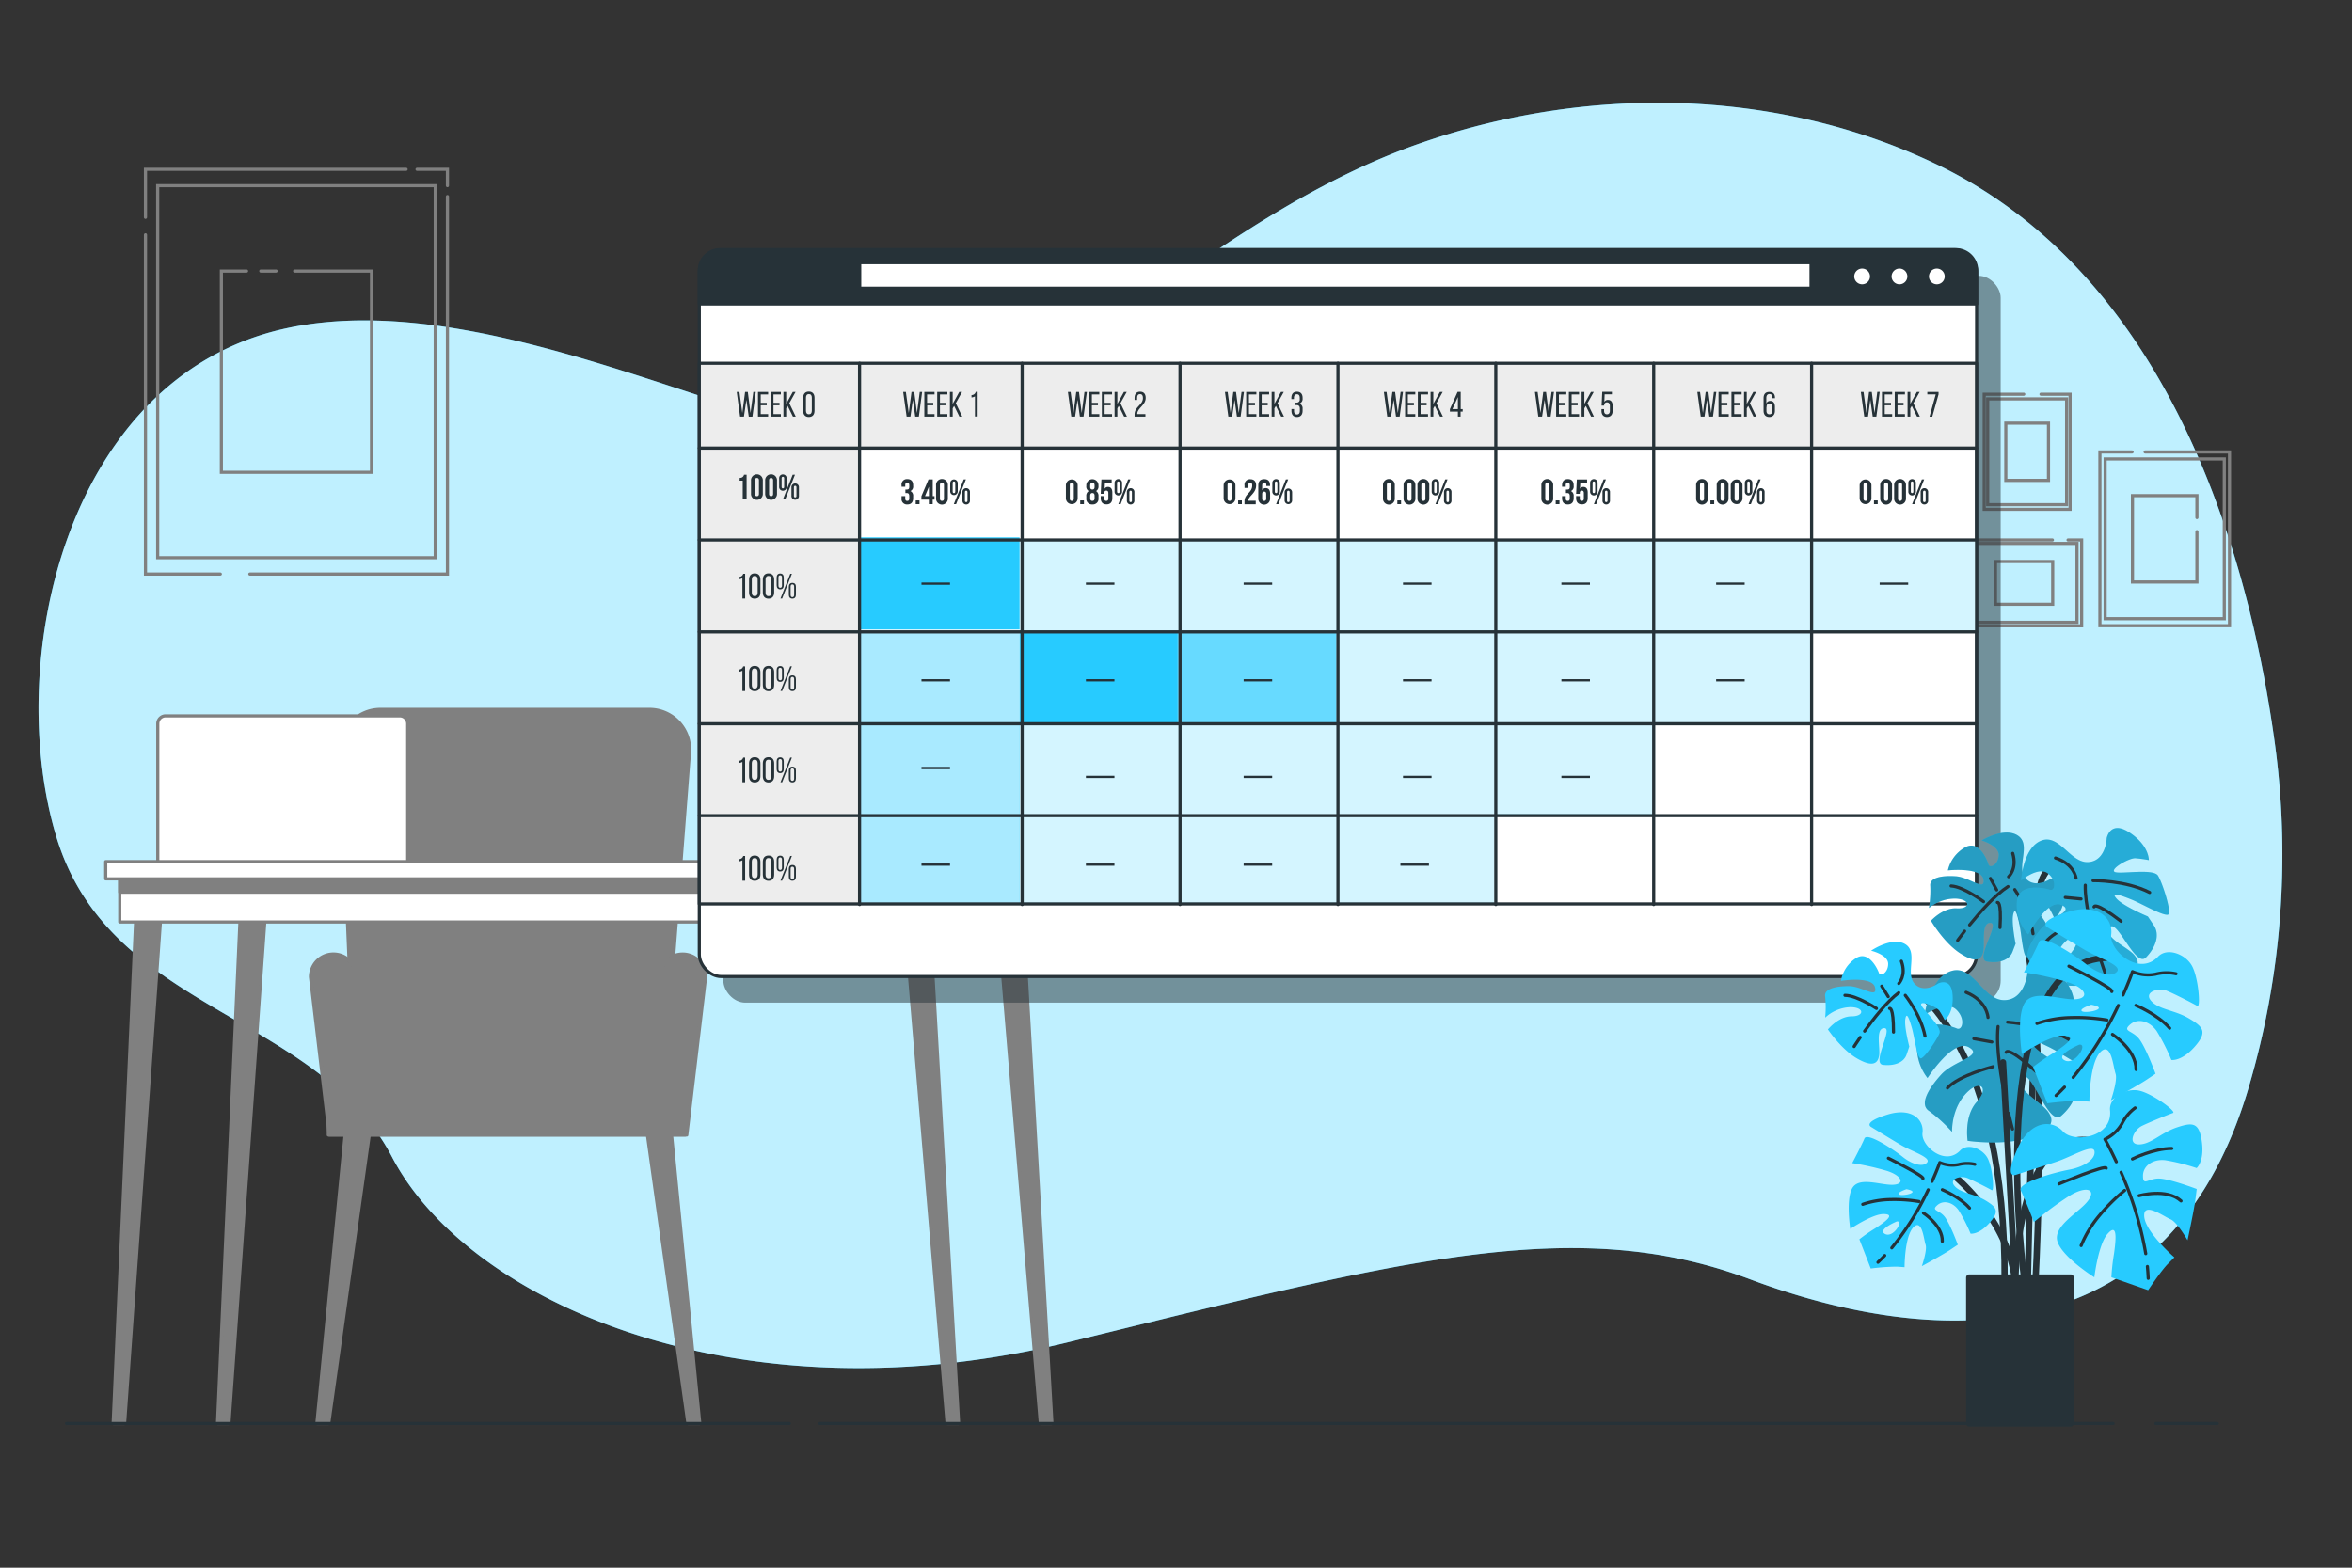 <svg xmlns="http://www.w3.org/2000/svg" viewBox="0 0 750 500"><rect x="0" y="0" width="750" height="500" fill="#333333" stroke="none"/><g id="freepik--background-simple--inject-100"><path d="M699,141.4c-17.2-37.75-43.2-70.66-81.61-89.05C566.08,27.77,505.25,27.16,452,46c-30.37,10.75-57.31,28.81-83.48,47.22-23.27,16.36-49.81,41.34-78.58,46.63C251,147,159,89,90,105S1,211,18,267s83,56,107,102,110,85,216,59,161-41,217-20,133,27,159-61a262.12,262.12,0,0,0,8.52-109C721.22,206.06,713,172.13,699,141.4Z" style="fill:#27CBFF"></path><path d="M699,141.4c-17.2-37.75-43.2-70.66-81.61-89.05C566.08,27.77,505.25,27.16,452,46c-30.37,10.75-57.31,28.81-83.48,47.22-23.27,16.36-49.81,41.34-78.58,46.63C251,147,159,89,90,105S1,211,18,267s83,56,107,102,110,85,216,59,161-41,217-20,133,27,159-61a262.12,262.12,0,0,0,8.52-109C721.22,206.06,713,172.13,699,141.4Z" style="fill:#fff;opacity:0.7"></path></g><g id="freepik--Pictures--inject-100"><polyline points="70.26 183.09 46.39 183.09 46.39 74.89" style="fill:none;stroke:gray;stroke-linecap:round;stroke-miterlimit:10"></polyline><polyline points="142.68 62.69 142.68 183.09 79.67 183.09" style="fill:none;stroke:gray;stroke-linecap:round;stroke-miterlimit:10"></polyline><polyline points="132.99 54 142.68 54 142.68 59.21" style="fill:none;stroke:gray;stroke-linecap:round;stroke-miterlimit:10"></polyline><polyline points="46.39 69.31 46.39 54 129.5 54" style="fill:none;stroke:gray;stroke-linecap:round;stroke-miterlimit:10"></polyline><rect x="50.28" y="59.22" width="88.51" height="118.66" style="fill:none;stroke:gray;stroke-linecap:round;stroke-miterlimit:10"></rect><polyline points="93.96 86.45 118.47 86.45 118.47 150.64 70.59 150.64 70.59 86.45 78.63 86.45" style="fill:none;stroke:gray;stroke-linecap:round;stroke-miterlimit:10"></polyline><line x1="83.16" y1="86.45" x2="88.04" y2="86.45" style="fill:none;stroke:gray;stroke-linecap:round;stroke-miterlimit:10"></line><polyline points="684.03 144.15 710.94 144.15 710.94 199.56 669.61 199.56 669.61 144.15 679.88 144.15" style="fill:none;stroke:gray;stroke-linecap:round;stroke-miterlimit:10"></polyline><rect x="671.28" y="146.39" width="38" height="50.94" style="fill:none;stroke:gray;stroke-linecap:round;stroke-miterlimit:10"></rect><polyline points="700.55 169.55 700.55 185.63 680 185.63 680 158.08 700.55 158.08 700.55 165.07" style="fill:none;stroke:gray;stroke-linecap:round;stroke-miterlimit:10"></polyline><polyline points="659.45 172.22 663.79 172.22 663.79 199.6 627.09 199.6 627.09 172.22 654.47 172.22" style="fill:none;stroke:gray;stroke-linecap:round;stroke-miterlimit:10"></polyline><rect x="632.86" y="169.04" width="25.17" height="33.74" transform="translate(459.53 831.35) rotate(-90)" style="fill:none;stroke:gray;stroke-linecap:round;stroke-miterlimit:10"></rect><rect x="638.63" y="176.78" width="13.61" height="18.25" transform="translate(459.53 831.35) rotate(-90)" style="fill:none;stroke:gray;stroke-linecap:round;stroke-miterlimit:10"></rect><polyline points="650.82 125.73 660.1 125.73 660.1 162.44 632.72 162.44 632.72 125.73 645.33 125.73" style="fill:none;stroke:gray;stroke-linecap:round;stroke-miterlimit:10"></polyline><rect x="633.83" y="127.22" width="25.17" height="33.74" style="fill:none;stroke:gray;stroke-linecap:round;stroke-miterlimit:10"></rect><rect x="639.61" y="134.96" width="13.61" height="18.25" style="fill:none;stroke:gray;stroke-linecap:round;stroke-miterlimit:10"></rect></g><g id="freepik--Desk--inject-100"><polygon points="223.15 454.02 212.9 349.36 204.91 351.11 219.38 454.02 223.15 454.02" style="fill:gray;stroke:gray;stroke-linecap:round;stroke-linejoin:round"></polygon><polygon points="104.81 454.02 119.28 351.11 111.29 349.36 101.04 454.02 104.81 454.02" style="fill:gray;stroke:gray;stroke-linecap:round;stroke-linejoin:round"></polygon><path d="M113.65,362,108.51,239.6a12.82,12.82,0,0,1,12.81-13.36h85.76a12.82,12.82,0,0,1,12.78,13.82L210.37,362Z" style="fill:gray;stroke:gray;stroke-linecap:round;stroke-linejoin:round"></path><rect x="104.69" y="335.17" width="113.81" height="26.83" style="fill:gray;stroke:gray;stroke-linecap:round;stroke-linejoin:round"></rect><path d="M113.65,362H105L99,311.6a7.32,7.32,0,0,1,7.33-7.32h0a7.32,7.32,0,0,1,7.32,7.32Z" style="fill:gray;stroke:gray;stroke-linecap:round;stroke-linejoin:round"></path><path d="M210.37,362H219l6-50.39a7.32,7.32,0,0,0-7.33-7.32h0a7.32,7.32,0,0,0-7.32,7.32Z" style="fill:gray;stroke:gray;stroke-linecap:round;stroke-linejoin:round"></path><path d="M52.81,228.31h74.7a2.5,2.5,0,0,1,2.5,2.5v44.83a0,0,0,0,1,0,0H50.31a0,0,0,0,1,0,0V230.81A2.5,2.5,0,0,1,52.81,228.31Z" style="fill:#fff;stroke:gray;stroke-linecap:round;stroke-linejoin:round"></path><polygon points="305.69 454.02 296.22 288.92 288.13 288.92 302.01 454.02 305.69 454.02" style="fill:gray;stroke:gray;stroke-linecap:round;stroke-linejoin:round"></polygon><polygon points="335.44 454.02 325.97 288.92 317.87 288.92 331.75 454.02 335.44 454.02" style="fill:gray;stroke:gray;stroke-linecap:round;stroke-linejoin:round"></polygon><polygon points="73 454.02 84.81 288.92 76.74 288.92 69.35 454.02 73 454.02" style="fill:gray;stroke:gray;stroke-linecap:round;stroke-linejoin:round"></polygon><polygon points="39.72 454.02 51.52 288.92 43.47 288.92 36.08 454.02 39.72 454.02" style="fill:gray;stroke:gray;stroke-linecap:round;stroke-linejoin:round"></polygon><rect x="38.19" y="279.61" width="298.15" height="14.44" style="fill:#fff;stroke:gray;stroke-linecap:round;stroke-linejoin:round"></rect><rect x="38.19" y="279.61" width="298.15" height="4.95" style="fill:gray;stroke:gray;stroke-linecap:round;stroke-linejoin:round"></rect><rect x="33.71" y="274.8" width="307.11" height="5.51" style="fill:#fff;stroke:gray;stroke-linecap:round;stroke-linejoin:round"></rect></g><g id="freepik--Window--inject-100"><rect x="230.66" y="87.97" width="407.31" height="231.82" rx="7" style="fill:#263238;opacity:0.5"></rect><rect x="222.99" y="79.64" width="407.31" height="231.82" rx="7" style="fill:#fff;stroke:#263238;stroke-linecap:round;stroke-linejoin:round"></rect><path d="M623.72,79.64H229.57A6.59,6.59,0,0,0,223,86.22V96.94H630.3V86.22A6.58,6.58,0,0,0,623.72,79.64Z" style="fill:#263238;stroke:#263238;stroke-linecap:round;stroke-linejoin:round"></path><path d="M596.3,88.17a2.51,2.51,0,1,0-2.51,2.51A2.51,2.51,0,0,0,596.3,88.17Z" style="fill:#fff"></path><path d="M608.21,88.17a2.51,2.51,0,1,0-2.51,2.51A2.51,2.51,0,0,0,608.21,88.17Z" style="fill:#fff"></path><path d="M620.12,88.17a2.51,2.51,0,1,0-2.51,2.51A2.51,2.51,0,0,0,620.12,88.17Z" style="fill:#fff"></path><rect x="222.99" y="115.86" width="406.9" height="27.05" style="fill:#ededed"></rect><polygon points="630 171.9 222.99 171.9 222.99 184.59 222.99 195.09 222.99 201.19 222.99 230.43 222.99 230.67 222.99 259.73 222.99 287.93 476.44 287.93 476.44 259.73 527.71 259.73 527.71 230.67 577.27 230.67 577.27 201.19 630 201.19 630 171.9" style="fill:#27CBFF"></polygon><polygon points="630 171.9 222.99 171.9 222.99 184.59 222.99 195.09 222.99 201.19 222.99 230.43 222.99 230.67 222.99 259.73 222.99 287.93 476.44 287.93 476.44 259.73 527.71 259.73 527.71 230.67 577.27 230.67 577.27 201.19 630 201.19 630 171.9" style="fill:#fff;opacity:0.8"></polygon><rect x="222.99" y="115.86" width="51.1" height="172.64" style="fill:#ededed"></rect><rect x="325.24" y="201.24" width="50.66" height="29.31" style="fill:#27CBFF"></rect><rect x="274.45" y="171.39" width="50.66" height="29.31" style="fill:#27CBFF"></rect><rect x="274.45" y="201.76" width="50.66" height="86.25" style="fill:#27CBFF"></rect><rect x="274.45" y="201.76" width="50.66" height="86.25" style="fill:#fff;opacity:0.6"></rect><rect x="375.5" y="201.76" width="50.66" height="29.18" style="fill:#27CBFF"></rect><rect x="375.5" y="201.76" width="50.66" height="29.18" style="fill:#fff;opacity:0.3"></rect><path d="M235.89,152.4a1.23,1.23,0,0,0,1.36-1h.83v7.89h-1.24v-6h-1Z" style="fill:#263238"></path><path d="M239.48,153.3a1.89,1.89,0,1,1,3.77,0v4.1a1.89,1.89,0,1,1-3.77,0Zm1.24,4.18c0,.57.25.78.65.78s.64-.21.64-.78v-4.26c0-.56-.25-.78-.64-.78s-.65.22-.65.78Z" style="fill:#263238"></path><path d="M244,153.3a1.89,1.89,0,1,1,3.77,0v4.1a1.89,1.89,0,1,1-3.77,0Zm1.24,4.18c0,.57.25.78.65.78s.64-.21.64-.78v-4.26c0-.56-.25-.78-.64-.78s-.65.22-.65.78Z" style="fill:#263238"></path><path d="M248.45,152.61a1.2,1.2,0,1,1,2.39,0v2.6a1.2,1.2,0,1,1-2.39,0Zm.79,2.65c0,.35.15.5.41.5s.4-.15.4-.5v-2.7c0-.35-.15-.5-.4-.5s-.41.15-.41.5Zm3.52-3.85h.73l-3.11,7.89h-.73Zm-.39,4.09a1.2,1.2,0,1,1,2.39,0v2.59a1.2,1.2,0,1,1-2.39,0Zm.79,2.65c0,.35.14.49.4.49s.41-.14.41-.49v-2.71c0-.35-.16-.49-.41-.49s-.4.14-.4.49Z" style="fill:#263238"></path><path d="M237.22,132.88H236L234.93,125h.85l.93,6.72.88-6.71h.87l.86,6.72.9-6.73H241l-1.07,7.89h-1.16l-.76-5.36Z" style="fill:#263238"></path><path d="M244.5,128.48v.79h-1.92v2.81h2.36v.8H241.7V125h3.24v.8h-2.36v2.69Z" style="fill:#263238"></path><path d="M248.57,128.48v.79h-1.93v2.81H249v.8h-3.24V125H249v.8h-2.36v2.69Z" style="fill:#263238"></path><path d="M251.16,129.45l-.46.78v2.65h-.88V125h.88v3.81l2.1-3.81h.89l-2,3.59,2.06,4.3h-.9Z" style="fill:#263238"></path><path d="M256.11,126.89c0-1.2.6-2,1.81-2s1.81.78,1.81,2V131c0,1.21-.59,2-1.81,2s-1.81-.79-1.81-2ZM257,131c0,.71.31,1.14.94,1.14s.93-.43.93-1.14v-4.17c0-.72-.29-1.15-.93-1.15s-.94.43-.94,1.15Z" style="fill:#263238"></path><path d="M290.31,132.88H289.1L288,125h.86l.92,6.72.88-6.71h.87l.87,6.72.89-6.73h.76L293,132.88h-1.16l-.75-5.36Z" style="fill:#263238"></path><path d="M297.6,128.48v.79h-1.93v2.81H298v.8h-3.25V125H298v.8h-2.37v2.69Z" style="fill:#263238"></path><path d="M301.66,128.48v.79h-1.93v2.81h2.37v.8h-3.25V125h3.25v.8h-2.37v2.69Z" style="fill:#263238"></path><path d="M304.25,129.45l-.46.78v2.65h-.88V125h.88v3.81l2.1-3.81h.89l-2,3.59,2.07,4.3h-.91Z" style="fill:#263238"></path><path d="M310.89,126.42a2.5,2.5,0,0,1-1.1.34V126a1.37,1.37,0,0,0,1.36-1.05h.6v7.89h-.86Z" style="fill:#263238"></path><path d="M342.82,132.88h-1.21L340.53,125h.86l.92,6.72.88-6.71h.87l.87,6.72.89-6.73h.77l-1.08,7.89h-1.16l-.75-5.36Z" style="fill:#263238"></path><path d="M350.11,128.48v.79h-1.93v2.81h2.37v.8H347.3V125h3.25v.8h-2.37v2.69Z" style="fill:#263238"></path><path d="M354.17,128.48v.79h-1.93v2.81h2.37v.8h-3.25V125h3.25v.8h-2.37v2.69Z" style="fill:#263238"></path><path d="M356.76,129.45l-.46.78v2.65h-.88V125h.88v3.81l2.1-3.81h.89l-2,3.59,2.07,4.3h-.9Z" style="fill:#263238"></path><path d="M365.34,126.9c0,2.38-2.68,3.24-2.69,5.06v.12h2.6v.8h-3.46v-.68c0-2.54,2.67-3,2.67-5.26,0-.81-.27-1.24-.93-1.24s-.92.46-.92,1.16v.7h-.82v-.64c0-1.21.55-2,1.77-2S365.34,125.7,365.34,126.9Z" style="fill:#263238"></path><path d="M392.9,132.88h-1.21L390.61,125h.86l.92,6.72.88-6.71h.87l.87,6.72.89-6.73h.77l-1.07,7.89h-1.17l-.75-5.36Z" style="fill:#263238"></path><path d="M400.19,128.48v.79h-1.93v2.81h2.37v.8h-3.25V125h3.25v.8h-2.37v2.69Z" style="fill:#263238"></path><path d="M404.25,128.48v.79h-1.93v2.81h2.37v.8h-3.25V125h3.25v.8h-2.37v2.69Z" style="fill:#263238"></path><path d="M406.85,129.45l-.47.78v2.65h-.88V125h.88v3.81l2.1-3.81h.89l-2,3.59,2.07,4.3h-.9Z" style="fill:#263238"></path><path d="M415.37,126.89v.21a1.56,1.56,0,0,1-1,1.62,1.57,1.57,0,0,1,1,1.63V131c0,1.21-.56,2-1.78,2s-1.77-.79-1.77-2v-.54h.82v.6c0,.71.3,1.14.93,1.14s.92-.42.92-1.22v-.61c0-.78-.32-1.15-1-1.17H413v-.79h.52a.94.94,0,0,0,.94-1.08v-.36c0-.82-.28-1.23-.92-1.23s-.93.44-.93,1.15v.4h-.82v-.36c0-1.2.56-2,1.77-2S415.37,125.69,415.37,126.89Z" style="fill:#263238"></path><path d="M443.58,132.88h-1.21L441.29,125h.86l.92,6.72L444,125h.87l.87,6.72.89-6.73h.76l-1.07,7.89h-1.16l-.75-5.36Z" style="fill:#263238"></path><path d="M450.87,128.48v.79h-1.93v2.81h2.37v.8h-3.25V125h3.25v.8h-2.37v2.69Z" style="fill:#263238"></path><path d="M454.93,128.48v.79H453v2.81h2.37v.8h-3.25V125h3.25v.8H453v2.69Z" style="fill:#263238"></path><path d="M457.52,129.45l-.46.78v2.65h-.88V125h.88v3.81l2.1-3.81h.89l-2,3.59,2.07,4.3h-.91Z" style="fill:#263238"></path><path d="M465.75,131.29v1.59h-.86v-1.59h-2.55v-.8l2.45-5.5h1v5.5h.63v.8Zm-2.6-.8h1.74v-3.86Z" style="fill:#263238"></path><path d="M491.74,132.88h-1.21L489.45,125h.86l.92,6.72.88-6.71H493l.87,6.72.89-6.73h.77l-1.07,7.89h-1.16l-.76-5.36Z" style="fill:#263238"></path><path d="M499,128.48v.79H497.1v2.81h2.37v.8h-3.25V125h3.25v.8H497.1v2.69Z" style="fill:#263238"></path><path d="M503.09,128.48v.79h-1.93v2.81h2.37v.8h-3.25V125h3.25v.8h-2.37v2.69Z" style="fill:#263238"></path><path d="M505.69,129.45l-.47.78v2.65h-.88V125h.88v3.81l2.1-3.81h.89l-2,3.59,2.06,4.3h-.9Z" style="fill:#263238"></path><path d="M511.59,128.2a1.25,1.25,0,0,1,1.17-.65c1,0,1.47.74,1.47,1.87V131c0,1.21-.58,2-1.79,2s-1.77-.79-1.77-2v-.53h.83V131c0,.71.29,1.14.92,1.14s.93-.43.93-1.14v-1.53c0-.71-.3-1.14-.93-1.14a.85.85,0,0,0-.89.84v.18h-.82l.21-4.38H514v.79h-2.32Z" style="fill:#263238"></path><path d="M543.53,132.88h-1.2L541.24,125h.86l.92,6.72.88-6.71h.87l.87,6.72.89-6.73h.77l-1.07,7.89h-1.16l-.76-5.36Z" style="fill:#263238"></path><path d="M550.82,128.48v.79h-1.93v2.81h2.37v.8H548V125h3.25v.8h-2.37v2.69Z" style="fill:#263238"></path><path d="M554.88,128.48v.79H553v2.81h2.37v.8h-3.25V125h3.25v.8H553v2.69Z" style="fill:#263238"></path><path d="M557.48,129.45l-.47.78v2.65h-.87V125H557v3.81l2.1-3.81H560l-2,3.59,2.06,4.3h-.9Z" style="fill:#263238"></path><path d="M566,126.88V127h-.83v-.2c0-.72-.29-1.13-.93-1.13s-1,.43-1,1.27v1.77a1.26,1.26,0,0,1,1.27-.84c1,0,1.47.73,1.47,1.87V131c0,1.21-.6,2-1.8,2s-1.82-.79-1.82-2v-4c0-1.25.56-2,1.82-2S566,125.68,566,126.88Zm-2.72,3V131c0,.71.29,1.14.94,1.14s.93-.43.93-1.14v-1.18c0-.71-.3-1.14-.93-1.14S563.32,129.13,563.32,129.84Z" style="fill:#263238"></path><path d="M595.67,132.88h-1.2L593.38,125h.86l.92,6.72L596,125h.87l.87,6.72.89-6.73h.77l-1.07,7.89h-1.16l-.76-5.36Z" style="fill:#263238"></path><path d="M603,128.48v.79H601v2.81h2.37v.8h-3.25V125h3.25v.8H601v2.69Z" style="fill:#263238"></path><path d="M607,128.48v.79h-1.93v2.81h2.37v.8h-3.25V125h3.25v.8h-2.37v2.69Z" style="fill:#263238"></path><path d="M609.62,129.45l-.47.78v2.65h-.87V125h.87v3.81l2.1-3.81h.89l-2,3.59,2.06,4.3h-.9Z" style="fill:#263238"></path><path d="M617.26,125.78h-2.68V125h3.58v.76l-2,7.13h-.88Z" style="fill:#263238"></path><path d="M293.84,185.8h9.1v.72h-9.1Z" style="fill:#263238"></path><path d="M346.27,185.8h9.1v.72h-9.1Z" style="fill:#263238"></path><path d="M396.57,185.8h9.1v.72h-9.1Z" style="fill:#263238"></path><path d="M447.39,185.8h9.1v.72h-9.1Z" style="fill:#263238"></path><path d="M497.9,185.8H507v.72h-9.1Z" style="fill:#263238"></path><path d="M547.24,185.8h9.1v.72h-9.1Z" style="fill:#263238"></path><path d="M599.38,185.8h9.1v.72h-9.1Z" style="fill:#263238"></path><path d="M289.94,154.85c0-.71-.25-.9-.64-.9s-.64.21-.64.77v.51h-1.18v-.43a1.73,1.73,0,0,1,1.85-2c1.22,0,1.85.72,1.85,2V155a1.54,1.54,0,0,1-.87,1.62,1.62,1.62,0,0,1,.87,1.66v.62c0,1.26-.63,2-1.85,2a1.73,1.73,0,0,1-1.85-2v-.66h1.18V159c0,.56.24.77.64.77s.64-.19.64-.89v-.62c0-.73-.25-1-.81-1h-.42v-1.13h.49c.46,0,.74-.2.74-.83Z" style="fill:#263238"></path><path d="M293.21,159.61v1.19H292v-1.19Z" style="fill:#263238"></path><path d="M293.82,158.24l2.26-5.33h1.35v5.33H298v1.13h-.59v1.43h-1.22v-1.43h-2.39Zm2.39,0v-3l-1.25,3Z" style="fill:#263238"></path><path d="M298.48,154.8a1.89,1.89,0,1,1,3.77,0v4.11a1.89,1.89,0,1,1-3.77,0Zm1.24,4.19c0,.56.25.77.65.77s.64-.21.64-.77v-4.27c0-.56-.25-.77-.64-.77s-.65.21-.65.77Z" style="fill:#263238"></path><path d="M303,154.11a1.2,1.2,0,1,1,2.4,0v2.6a1.2,1.2,0,1,1-2.4,0Zm.79,2.65c0,.35.15.5.41.5s.41-.15.41-.5v-2.7c0-.35-.16-.5-.41-.5s-.41.15-.41.5Zm3.52-3.85H308l-3.12,7.89h-.73ZM306.9,157a1.2,1.2,0,1,1,2.39,0v2.6a1.2,1.2,0,1,1-2.39,0Zm.79,2.65c0,.35.14.5.4.5s.41-.15.41-.5V157c0-.35-.16-.5-.41-.5s-.4.15-.4.5Z" style="fill:#263238"></path><path d="M339.89,154.8a1.88,1.88,0,1,1,3.76,0v4.11a1.88,1.88,0,1,1-3.76,0Zm1.24,4.19c0,.56.25.77.64.77s.64-.21.64-.77v-4.27c0-.56-.24-.77-.64-.77s-.64.21-.64.77Z" style="fill:#263238"></path><path d="M345.65,159.61v1.19h-1.19v-1.19Z" style="fill:#263238"></path><path d="M348.34,160.89a1.78,1.78,0,0,1-1.94-2v-.62a1.73,1.73,0,0,1,.77-1.65,1.63,1.63,0,0,1-.77-1.59v-.25a1.94,1.94,0,1,1,3.88,0v.25a1.65,1.65,0,0,1-.77,1.59,1.75,1.75,0,0,1,.77,1.65v.62A1.78,1.78,0,0,1,348.34,160.89Zm-.7-5.6c0,.63.29.83.7.83s.7-.2.7-.83v-.44c0-.71-.31-.9-.7-.9s-.7.19-.7.9Zm.7,4.47c.39,0,.69-.19.7-.89v-.73c0-.62-.26-.89-.7-.89s-.7.27-.7.89v.73C347.64,159.57,347.94,159.76,348.34,159.76Z" style="fill:#263238"></path><path d="M352.14,158.25V159c0,.56.25.76.64.76s.65-.2.65-.76v-1.74c0-.56-.25-.78-.65-.78s-.64.22-.64.78v.24H351l.22-4.58h3.27V154h-2.15l-.1,1.88a1.18,1.18,0,0,1,1.08-.58c.91,0,1.38.65,1.38,1.81v1.76c0,1.26-.63,2-1.85,2s-1.85-.72-1.85-2v-.66Z" style="fill:#263238"></path><path d="M355.42,154.11a1.2,1.2,0,1,1,2.39,0v2.6a1.2,1.2,0,1,1-2.39,0Zm.79,2.65c0,.35.15.5.41.5s.41-.15.41-.5v-2.7c0-.35-.16-.5-.41-.5s-.41.15-.41.5Zm3.52-3.85h.73l-3.11,7.89h-.73Zm-.39,4.09a1.2,1.2,0,1,1,2.39,0v2.6a1.2,1.2,0,1,1-2.39,0Zm.79,2.65c0,.35.14.5.4.5s.41-.15.41-.5V157c0-.35-.16-.5-.41-.5s-.4.15-.4.5Z" style="fill:#263238"></path><path d="M390.19,154.8a1.88,1.88,0,1,1,3.76,0v4.11a1.88,1.88,0,1,1-3.76,0Zm1.24,4.19c0,.56.25.77.64.77s.64-.21.64-.77v-4.27c0-.56-.25-.77-.64-.77s-.64.21-.64.77Z" style="fill:#263238"></path><path d="M396,159.61v1.19h-1.19v-1.19Z" style="fill:#263238"></path><path d="M398.67,154c-.39,0-.64.21-.64.77v.85h-1.18v-.77a1.73,1.73,0,0,1,1.85-2c1.22,0,1.85.72,1.85,2,0,2.48-2.47,3.41-2.47,4.7a.91.91,0,0,0,0,.17h2.35v1.13h-3.59v-1c0-2.32,2.46-2.7,2.46-5C399.31,154.14,399.07,154,398.67,154Z" style="fill:#263238"></path><path d="M401.24,154.87c0-1.33.61-2.05,1.9-2.05s1.85.72,1.85,2V155h-1.18v-.29c0-.56-.24-.77-.64-.77s-.69.21-.69,1v1.44a1.19,1.19,0,0,1,1.15-.7c.92,0,1.38.64,1.38,1.8v1.45a1.89,1.89,0,1,1-3.77,0Zm1.24,2.7V159c0,.56.25.76.65.76s.64-.2.64-.76v-1.42c0-.57-.25-.78-.64-.78S402.48,157,402.48,157.57Z" style="fill:#263238"></path><path d="M405.72,154.11a1.2,1.2,0,1,1,2.39,0v2.6a1.2,1.2,0,1,1-2.39,0Zm.79,2.65c0,.35.15.5.41.5s.4-.15.4-.5v-2.7c0-.35-.15-.5-.4-.5s-.41.15-.41.5Zm3.52-3.85h.73l-3.11,7.89h-.73Zm-.4,4.09a1.2,1.2,0,1,1,2.4,0v2.6a1.2,1.2,0,1,1-2.4,0Zm.79,2.65c0,.35.15.5.41.5s.41-.15.41-.5V157c0-.35-.16-.5-.41-.5s-.41.15-.41.5Z" style="fill:#263238"></path><path d="M441,154.8a1.89,1.89,0,1,1,3.77,0v4.11a1.89,1.89,0,1,1-3.77,0Zm1.24,4.19c0,.56.25.77.64.77s.64-.21.64-.77v-4.27c0-.56-.24-.77-.64-.77s-.64.21-.64.77Z" style="fill:#263238"></path><path d="M446.77,159.61v1.19h-1.19v-1.19Z" style="fill:#263238"></path><path d="M447.57,154.8a1.89,1.89,0,1,1,3.77,0v4.11a1.89,1.89,0,1,1-3.77,0Zm1.24,4.19c0,.56.25.77.65.77s.64-.21.64-.77v-4.27c0-.56-.25-.77-.64-.77s-.65.21-.65.77Z" style="fill:#263238"></path><path d="M452,154.8a1.89,1.89,0,1,1,3.77,0v4.11a1.89,1.89,0,1,1-3.77,0Zm1.24,4.19c0,.56.25.77.65.77s.64-.21.64-.77v-4.27c0-.56-.25-.77-.64-.77s-.65.21-.65.77Z" style="fill:#263238"></path><path d="M456.54,154.11a1.2,1.2,0,1,1,2.39,0v2.6a1.2,1.2,0,1,1-2.39,0Zm.79,2.65c0,.35.15.5.41.5s.4-.15.4-.5v-2.7c0-.35-.15-.5-.4-.5s-.41.15-.41.5Zm3.52-3.85h.73l-3.11,7.89h-.73Zm-.39,4.09a1.2,1.2,0,1,1,2.39,0v2.6a1.2,1.2,0,1,1-2.39,0Zm.79,2.65c0,.35.14.5.4.5s.41-.15.41-.5V157c0-.35-.16-.5-.41-.5s-.4.15-.4.5Z" style="fill:#263238"></path><path d="M491.51,154.8a1.89,1.89,0,1,1,3.77,0v4.11a1.89,1.89,0,1,1-3.77,0Zm1.24,4.19c0,.56.25.77.65.77s.64-.21.64-.77v-4.27c0-.56-.25-.77-.64-.77s-.65.21-.65.77Z" style="fill:#263238"></path><path d="M497.28,159.61v1.19h-1.2v-1.19Z" style="fill:#263238"></path><path d="M500.57,154.85c0-.71-.25-.9-.64-.9s-.65.21-.65.77v.51h-1.17v-.43c0-1.26.63-2,1.85-2s1.85.72,1.85,2V155a1.54,1.54,0,0,1-.87,1.62,1.62,1.62,0,0,1,.87,1.66v.62c0,1.26-.63,2-1.85,2s-1.85-.72-1.85-2v-.66h1.17V159c0,.56.25.77.65.77s.64-.19.64-.89v-.62c0-.73-.25-1-.81-1h-.42v-1.13h.49c.46,0,.74-.2.74-.83Z" style="fill:#263238"></path><path d="M503.76,158.25V159c0,.56.25.76.65.76s.64-.2.64-.76v-1.74c0-.56-.25-.78-.64-.78s-.65.22-.65.78v.24h-1.17l.23-4.58h3.27V154h-2.16l-.1,1.88a1.2,1.2,0,0,1,1.08-.58c.92,0,1.38.65,1.38,1.81v1.76c0,1.26-.63,2-1.85,2s-1.85-.72-1.85-2v-.66Z" style="fill:#263238"></path><path d="M507.05,154.11a1.2,1.2,0,1,1,2.39,0v2.6a1.2,1.2,0,1,1-2.39,0Zm.79,2.65c0,.35.14.5.4.5s.41-.15.41-.5v-2.7c0-.35-.16-.5-.41-.5s-.4.15-.4.5Zm3.51-3.85h.74L509,160.8h-.74ZM511,157a1.2,1.2,0,1,1,2.39,0v2.6a1.2,1.2,0,1,1-2.39,0Zm.79,2.65c0,.35.15.5.4.5s.41-.15.41-.5V157c0-.35-.16-.5-.41-.5s-.4.15-.4.5Z" style="fill:#263238"></path><path d="M540.85,154.8a1.89,1.89,0,1,1,3.77,0v4.11a1.89,1.89,0,1,1-3.77,0Zm1.24,4.19c0,.56.25.77.65.77s.64-.21.64-.77v-4.27c0-.56-.25-.77-.64-.77s-.65.21-.65.77Z" style="fill:#263238"></path><path d="M546.62,159.61v1.19h-1.2v-1.19Z" style="fill:#263238"></path><path d="M547.42,154.8a1.89,1.89,0,1,1,3.77,0v4.11a1.89,1.89,0,1,1-3.77,0Zm1.24,4.19c0,.56.25.77.64.77s.65-.21.65-.77v-4.27c0-.56-.25-.77-.65-.77s-.64.21-.64.77Z" style="fill:#263238"></path><path d="M551.89,154.8a1.88,1.88,0,1,1,3.76,0v4.11a1.88,1.88,0,1,1-3.76,0Zm1.24,4.19c0,.56.25.77.64.77s.64-.21.64-.77v-4.27c0-.56-.24-.77-.64-.77s-.64.21-.64.77Z" style="fill:#263238"></path><path d="M556.39,154.11a1.2,1.2,0,1,1,2.39,0v2.6a1.2,1.2,0,1,1-2.39,0Zm.79,2.65c0,.35.15.5.4.5s.41-.15.41-.5v-2.7c0-.35-.16-.5-.41-.5s-.4.15-.4.5Zm3.52-3.85h.73l-3.11,7.89h-.74Zm-.4,4.09a1.2,1.2,0,1,1,2.39,0v2.6a1.2,1.2,0,1,1-2.39,0Zm.79,2.65c0,.35.15.5.41.5s.4-.15.4-.5V157c0-.35-.15-.5-.4-.5s-.41.15-.41.5Z" style="fill:#263238"></path><path d="M593,154.8a1.88,1.88,0,1,1,3.76,0v4.11a1.88,1.88,0,1,1-3.76,0Zm1.24,4.19c0,.56.25.77.64.77s.64-.21.64-.77v-4.27c0-.56-.24-.77-.64-.77s-.64.21-.64.77Z" style="fill:#263238"></path><path d="M598.76,159.61v1.19h-1.19v-1.19Z" style="fill:#263238"></path><path d="M599.56,154.8a1.89,1.89,0,1,1,3.77,0v4.11a1.89,1.89,0,1,1-3.77,0ZM600.8,159c0,.56.25.77.65.77s.64-.21.64-.77v-4.27c0-.56-.25-.77-.64-.77s-.65.21-.65.77Z" style="fill:#263238"></path><path d="M604,154.8a1.89,1.89,0,1,1,3.77,0v4.11a1.89,1.89,0,1,1-3.77,0Zm1.24,4.19c0,.56.25.77.64.77s.65-.21.65-.77v-4.27c0-.56-.25-.77-.65-.77s-.64.21-.64.77Z" style="fill:#263238"></path><path d="M608.53,154.11a1.2,1.2,0,1,1,2.39,0v2.6a1.2,1.2,0,1,1-2.39,0Zm.79,2.65c0,.35.15.5.41.5s.4-.15.4-.5v-2.7c0-.35-.15-.5-.4-.5s-.41.15-.41.5Zm3.52-3.85h.73l-3.11,7.89h-.73Zm-.39,4.09a1.2,1.2,0,1,1,2.39,0v2.6a1.2,1.2,0,1,1-2.39,0Zm.78,2.65c0,.35.15.5.41.5s.41-.15.41-.5V157c0-.35-.16-.5-.41-.5s-.41.15-.41.5Z" style="fill:#263238"></path><path d="M293.84,216.61h9.1v.72h-9.1Z" style="fill:#263238"></path><path d="M346.27,216.61h9.1v.72h-9.1Z" style="fill:#263238"></path><path d="M396.57,216.61h9.1v.72h-9.1Z" style="fill:#263238"></path><path d="M447.39,216.61h9.1v.72h-9.1Z" style="fill:#263238"></path><path d="M497.9,216.61H507v.72h-9.1Z" style="fill:#263238"></path><path d="M547.24,216.61h9.1v.72h-9.1Z" style="fill:#263238"></path><path d="M293.84,244.6h9.1v.72h-9.1Z" style="fill:#263238"></path><path d="M346.27,247.42h9.1v.72h-9.1Z" style="fill:#263238"></path><path d="M396.57,247.42h9.1v.72h-9.1Z" style="fill:#263238"></path><path d="M447.39,247.42h9.1v.72h-9.1Z" style="fill:#263238"></path><path d="M497.9,247.42H507v.72h-9.1Z" style="fill:#263238"></path><path d="M293.84,275.41h9.1v.72h-9.1Z" style="fill:#263238"></path><path d="M346.27,275.41h9.1v.72h-9.1Z" style="fill:#263238"></path><path d="M396.57,275.41h9.1v.72h-9.1Z" style="fill:#263238"></path><path d="M446.56,275.41h9.1v.72h-9.1Z" style="fill:#263238"></path><path d="M236.73,184.4a2.46,2.46,0,0,1-1.09.34V184A1.36,1.36,0,0,0,237,183h.61v7.89h-.87Z" style="fill:#263238"></path><path d="M238.86,184.87c0-1.2.6-2,1.81-2s1.81.78,1.81,2v4.07c0,1.21-.59,2-1.81,2s-1.81-.79-1.81-2Zm.87,4.13c0,.71.31,1.14.94,1.14s.93-.43.93-1.14v-4.17c0-.72-.29-1.15-.93-1.15s-.94.43-.94,1.15Z" style="fill:#263238"></path><path d="M243.25,184.87c0-1.2.6-2,1.81-2s1.81.78,1.81,2v4.07c0,1.21-.6,2-1.81,2s-1.81-.79-1.81-2Zm.87,4.13c0,.71.31,1.14.94,1.14s.93-.43.93-1.14v-4.17c0-.72-.29-1.15-.93-1.15s-.94.43-.94,1.15Z" style="fill:#263238"></path><path d="M249.92,184.2v2.49c0,.76-.36,1.27-1.13,1.27s-1.13-.51-1.13-1.27V184.2c0-.76.36-1.28,1.13-1.28S249.92,183.44,249.92,184.2Zm-1.69,0v2.57c0,.43.16.71.56.71s.57-.28.57-.71v-2.57c0-.43-.17-.72-.57-.72S248.23,183.73,248.23,184.16Zm4.29-1.19-3.11,7.89h-.53L252,183Zm1.28,4.17v2.48c0,.77-.35,1.27-1.13,1.27s-1.13-.5-1.13-1.27v-2.48c0-.76.36-1.26,1.13-1.26S253.8,186.38,253.8,187.14Zm-1.69,0v2.56c0,.43.17.73.56.73s.56-.3.56-.73V187.1c0-.42-.17-.71-.56-.71S252.11,186.68,252.11,187.1Z" style="fill:#263238"></path><path d="M236.73,213.89a2.23,2.23,0,0,1-1.09.34v-.72a1.34,1.34,0,0,0,1.35-1h.61v7.9h-.87Z" style="fill:#263238"></path><path d="M238.86,214.37c0-1.21.6-2,1.81-2s1.81.78,1.81,2v4.07c0,1.21-.59,2-1.81,2s-1.81-.78-1.81-2Zm.87,4.12c0,.72.31,1.14.94,1.14s.93-.42.93-1.14v-4.17c0-.72-.29-1.15-.93-1.15s-.94.43-.94,1.15Z" style="fill:#263238"></path><path d="M243.25,214.37c0-1.21.6-2,1.81-2s1.81.78,1.81,2v4.07c0,1.21-.6,2-1.81,2s-1.81-.78-1.81-2Zm.87,4.12c0,.72.31,1.14.94,1.14s.93-.42.93-1.14v-4.17c0-.72-.29-1.15-.93-1.15s-.94.43-.94,1.15Z" style="fill:#263238"></path><path d="M249.92,213.69v2.49c0,.77-.36,1.28-1.13,1.28s-1.13-.51-1.13-1.28v-2.49c0-.75.36-1.27,1.13-1.27S249.92,212.94,249.92,213.69Zm-1.69,0v2.57c0,.43.16.71.56.71s.57-.28.57-.71v-2.57c0-.43-.17-.72-.57-.72S248.23,213.23,248.23,213.66Zm4.29-1.2-3.11,7.9h-.53l3.11-7.9Zm1.28,4.17v2.49c0,.76-.35,1.27-1.13,1.27s-1.13-.51-1.13-1.27v-2.49c0-.75.36-1.26,1.13-1.26S253.8,215.88,253.8,216.63Zm-1.69,0v2.56c0,.43.17.72.56.72s.56-.29.56-.72V216.6c0-.43-.17-.71-.56-.71S252.11,216.17,252.11,216.6Z" style="fill:#263238"></path><path d="M236.73,243a2.34,2.34,0,0,1-1.09.34v-.72a1.35,1.35,0,0,0,1.35-1h.61v7.89h-.87Z" style="fill:#263238"></path><path d="M238.86,243.49c0-1.21.6-2,1.81-2s1.81.78,1.81,2v4.07c0,1.2-.59,2-1.81,2s-1.81-.79-1.81-2Zm.87,4.12c0,.71.31,1.14.94,1.14s.93-.43.93-1.14v-4.17c0-.72-.29-1.15-.93-1.15s-.94.43-.94,1.15Z" style="fill:#263238"></path><path d="M243.25,243.49c0-1.21.6-2,1.81-2s1.81.78,1.81,2v4.07c0,1.2-.6,2-1.81,2s-1.81-.79-1.81-2Zm.87,4.12c0,.71.31,1.14.94,1.14s.93-.43.93-1.14v-4.17c0-.72-.29-1.15-.93-1.15s-.94.43-.94,1.15Z" style="fill:#263238"></path><path d="M249.92,242.81v2.49c0,.77-.36,1.28-1.13,1.28s-1.13-.51-1.13-1.28v-2.49c0-.76.36-1.27,1.13-1.27S249.92,242.05,249.92,242.81Zm-1.69,0v2.57c0,.43.16.71.56.71s.57-.28.57-.71v-2.57c0-.43-.17-.73-.57-.73S248.23,242.35,248.23,242.78Zm4.29-1.2-3.11,7.89h-.53l3.11-7.89Zm1.28,4.17v2.48c0,.77-.35,1.28-1.13,1.28s-1.13-.51-1.13-1.28v-2.48c0-.75.36-1.26,1.13-1.26S253.8,245,253.8,245.75Zm-1.69,0v2.56c0,.43.17.72.56.72s.56-.29.56-.72v-2.56c0-.43-.17-.71-.56-.71S252.11,245.29,252.11,245.72Z" style="fill:#263238"></path><path d="M236.73,274.38a2.34,2.34,0,0,1-1.09.34V274A1.35,1.35,0,0,0,237,273h.61v7.89h-.87Z" style="fill:#263238"></path><path d="M238.86,274.86c0-1.21.6-2,1.81-2s1.81.78,1.81,2v4.07c0,1.2-.59,2-1.81,2s-1.81-.79-1.81-2Zm.87,4.12c0,.71.31,1.14.94,1.14s.93-.43.93-1.14v-4.17c0-.72-.29-1.15-.93-1.15s-.94.43-.94,1.15Z" style="fill:#263238"></path><path d="M243.25,274.86c0-1.21.6-2,1.81-2s1.81.78,1.81,2v4.07c0,1.2-.6,2-1.81,2s-1.81-.79-1.81-2Zm.87,4.12c0,.71.31,1.14.94,1.14s.93-.43.93-1.14v-4.17c0-.72-.29-1.15-.93-1.15s-.94.43-.94,1.15Z" style="fill:#263238"></path><path d="M249.92,274.18v2.49c0,.77-.36,1.28-1.13,1.28s-1.13-.51-1.13-1.28v-2.49c0-.76.36-1.28,1.13-1.28S249.92,273.42,249.92,274.18Zm-1.69,0v2.57c0,.42.16.71.56.71s.57-.29.57-.71v-2.57c0-.43-.17-.73-.57-.73S248.23,273.72,248.23,274.15Zm4.29-1.2-3.11,7.89h-.53L252,273Zm1.28,4.17v2.48c0,.77-.35,1.28-1.13,1.28s-1.13-.51-1.13-1.28v-2.48c0-.75.36-1.26,1.13-1.26S253.8,276.37,253.8,277.12Zm-1.69,0v2.56c0,.43.17.72.56.72s.56-.29.56-.72v-2.56c0-.43-.17-.71-.56-.71S252.11,276.66,252.11,277.09Z" style="fill:#263238"></path><line x1="325.94" y1="115.86" x2="325.94" y2="288.5" style="fill:none;stroke:#263238;stroke-linecap:round;stroke-linejoin:round"></line><line x1="274.09" y1="115.86" x2="274.09" y2="288.5" style="fill:none;stroke:#263238;stroke-linecap:round;stroke-linejoin:round"></line><line x1="376.29" y1="115.86" x2="376.29" y2="288.5" style="fill:none;stroke:#263238;stroke-linecap:round;stroke-linejoin:round"></line><line x1="426.64" y1="115.86" x2="426.64" y2="288.5" style="fill:none;stroke:#263238;stroke-linecap:round;stroke-linejoin:round"></line><line x1="476.98" y1="115.86" x2="476.98" y2="288.5" style="fill:none;stroke:#263238;stroke-linecap:round;stroke-linejoin:round"></line><line x1="527.33" y1="115.86" x2="527.33" y2="288.5" style="fill:none;stroke:#263238;stroke-linecap:round;stroke-linejoin:round"></line><line x1="577.68" y1="115.86" x2="577.68" y2="288.5" style="fill:none;stroke:#263238;stroke-linecap:round;stroke-linejoin:round"></line><line x1="222.99" y1="172.22" x2="630.28" y2="172.22" style="fill:none;stroke:#263238;stroke-linecap:round;stroke-linejoin:round"></line><line x1="222.99" y1="142.91" x2="630.28" y2="142.91" style="fill:none;stroke:#263238;stroke-linecap:round;stroke-linejoin:round"></line><line x1="222.99" y1="201.53" x2="630.28" y2="201.53" style="fill:none;stroke:#263238;stroke-linecap:round;stroke-linejoin:round"></line><line x1="222.99" y1="230.83" x2="630.28" y2="230.83" style="fill:none;stroke:#263238;stroke-linecap:round;stroke-linejoin:round"></line><line x1="222.99" y1="260.14" x2="630.28" y2="260.14" style="fill:none;stroke:#263238;stroke-linecap:round;stroke-linejoin:round"></line><rect x="222.99" y="115.86" width="407.29" height="172.45" style="fill:none;stroke:#263238;stroke-linecap:round;stroke-linejoin:round"></rect><rect x="274.14" y="83.78" width="303.36" height="8.15" style="fill:#fff;stroke:#263238;stroke-linecap:round;stroke-linejoin:round"></rect></g><g id="freepik--Plants--inject-100"><path d="M664.22,277.05S651,269.7,650,286.37s-3.43,125-3.43,125" style="fill:none;stroke:#263238;stroke-linecap:round;stroke-linejoin:round;stroke-width:2px"></path><path d="M643.13,287.84s10.79,24,5.89,122.06" style="fill:none;stroke:#263238;stroke-linecap:round;stroke-linejoin:round;stroke-width:2px"></path><path d="M653.73,280.41s-5.06,3.24-7.94-.47,2-10.51-2.31-13.42-11.6,1.53-11.6,1.53,5.65,1.66,5.47,4.75-2.91,4.26-3.27,2.91-3.06-8.16-7.66-5.33a11.39,11.39,0,0,0-5.29,7.22s10.69-1.14,11.34,2.88-4.39-.7-8.8-1-8.44.39-8.15,3.06a35.08,35.08,0,0,1-.42,7.06,13.13,13.13,0,0,1,8.59-3c4.86.28,4.68,3.37.26,3.11s-8.2,3.95-8.2,3.95,4,6.88,9.14,10.28,7,2.18,7.55-.44-.78-9.35,2.31-9.16-5.11,11.65-1.17,12.33,7.12-.47,8.15-3.07l1-2.59s-1.37-6.73-.77-9.35,1.32.08,2,3.22,1.14,10.7,2.49,10.34,5.66-5.87,6.67-8-5.68-8.75-5.6-10.07,5.24,1.2,6,2.57a35.47,35.47,0,0,1,1.58,3.2s3.22-2,3.14-8.23S653.73,280.41,653.73,280.41Z" style="fill:#27CBFF"></path><path d="M653.73,280.41s-5.06,3.24-7.94-.47,2-10.51-2.31-13.42-11.6,1.53-11.6,1.53,5.65,1.66,5.47,4.75-2.91,4.26-3.27,2.91-3.06-8.16-7.66-5.33a11.39,11.39,0,0,0-5.29,7.22s10.69-1.14,11.34,2.88-4.39-.7-8.8-1-8.44.39-8.15,3.06a35.08,35.08,0,0,1-.42,7.06,13.13,13.13,0,0,1,8.59-3c4.86.28,4.68,3.37.26,3.11s-8.2,3.95-8.2,3.95,4,6.88,9.14,10.28,7,2.18,7.55-.44-.78-9.35,2.31-9.16-5.11,11.65-1.17,12.33,7.12-.47,8.15-3.07l1-2.59s-1.37-6.73-.77-9.35,1.32.08,2,3.22,1.14,10.7,2.49,10.34,5.66-5.87,6.67-8-5.68-8.75-5.6-10.07,5.24,1.2,6,2.57a35.47,35.47,0,0,1,1.58,3.2s3.22-2,3.14-8.23S653.73,280.41,653.73,280.41Z" style="fill:#263238;opacity:0.3"></path><path d="M628.06,295c3.31-4.09,8.17-9.61,12.25-12.24" style="fill:none;stroke:#263238;stroke-linecap:round;stroke-linejoin:round"></path><path d="M624.24,299.93s.85-1.18,2.22-2.95" style="fill:none;stroke:#263238;stroke-linecap:round;stroke-linejoin:round"></path><path d="M642.46,283.73s4.91,6.93,5.82,14.07" style="fill:none;stroke:#263238;stroke-linecap:round;stroke-linejoin:round"></path><path d="M636.91,287.83s1.37-.8.85,8" style="fill:none;stroke:#263238;stroke-linecap:round;stroke-linejoin:round"></path><path d="M640.49,279.63s2.81-2.49,1.33-7.45" style="fill:none;stroke:#263238;stroke-linecap:round;stroke-linejoin:round"></path><line x1="636.7" y1="283.83" x2="634.7" y2="280.17" style="fill:none;stroke:#263238;stroke-linecap:round;stroke-linejoin:round"></line><path d="M632.5,287.57s-6.36-4.8-10.34-5" style="fill:none;stroke:#263238;stroke-linecap:round;stroke-linejoin:round"></path><path d="M671.78,267.33s-.2,7.28-5.89,7.63-9.19-9.12-15-6.84-6.38,12.67-6.38,12.67,5.53-4.54,8.49-2.25,2.28,5.81.68,5.26-10.24-2.49-10.54,4a13.78,13.78,0,0,0,3.61,10.22s6.15-11.49,10.62-9.39-3.69,3.91-7,8.15-5.36,8.71-2.49,10.25a42.29,42.29,0,0,1,6.78,5.23s-.78-6,2.82-10.67,6.57-2.38,3.3,1.86-1.65,10.9-1.65,10.9,9.63.67,16.53-2.13,6.92-5.48,4.7-7.87-9.88-5.59-7.59-8.56,8.18,13.07,11.54,9.58,4.39-7.44,2.49-10.25l-1.89-2.81s-7.67-3.21-9.88-5.59,1-1.28,4.6.16,11.49,6.15,12,4.55-2-9.66-3.48-12.14-12.63-.28-13.91-1.26,4.77-4.43,6.7-4.3a41,41,0,0,1,4.28.59s.17-4.6-6.1-8.76S671.78,267.33,671.78,267.33Z" style="fill:#27CBFF"></path><path d="M671.78,267.33s-.2,7.28-5.89,7.63-9.19-9.12-15-6.84-6.38,12.67-6.38,12.67,5.53-4.54,8.49-2.25,2.28,5.81.68,5.26-10.24-2.49-10.54,4a13.78,13.78,0,0,0,3.61,10.22s6.15-11.49,10.62-9.39-3.69,3.91-7,8.15-5.36,8.71-2.49,10.25a42.29,42.29,0,0,1,6.78,5.23s-.78-6,2.82-10.67,6.57-2.38,3.3,1.86-1.65,10.9-1.65,10.9,9.63.67,16.53-2.13,6.92-5.48,4.7-7.87-9.88-5.59-7.59-8.56,8.18,13.07,11.54,9.58,4.39-7.44,2.49-10.25l-1.89-2.81s-7.67-3.21-9.88-5.59,1-1.28,4.6.16,11.49,6.15,12,4.55-2-9.66-3.48-12.14-12.63-.28-13.91-1.26,4.77-4.43,6.7-4.3a41,41,0,0,1,4.28.59s.17-4.6-6.1-8.76S671.78,267.33,671.78,267.33Z" style="fill:#263238;opacity:0.2"></path><path d="M668.85,302.94c-1.84-6.09-4.05-14.72-3.91-20.6" style="fill:none;stroke:#263238;stroke-linecap:round;stroke-linejoin:round"></path><path d="M671.21,310.16s-.6-1.65-1.43-4.23" style="fill:none;stroke:#263238;stroke-linecap:round;stroke-linejoin:round"></path><path d="M667.42,280.87s10.29-.18,18.05,3.77" style="fill:none;stroke:#263238;stroke-linecap:round;stroke-linejoin:round"></path><path d="M667.74,289.23s.13-1.93,8.62,4.61" style="fill:none;stroke:#263238;stroke-linecap:round;stroke-linejoin:round"></path><path d="M662,280.05s-.58-4.5-6.55-6.4" style="fill:none;stroke:#263238;stroke-linecap:round;stroke-linejoin:round"></path><line x1="663.6" y1="286.71" x2="658.57" y2="286.22" style="fill:none;stroke:#263238;stroke-linecap:round;stroke-linejoin:round"></line><path d="M664.47,293.47s-9.14,3.09-12.08,6.91" style="fill:none;stroke:#263238;stroke-linecap:round;stroke-linejoin:round"></path><path d="M610.78,315.78s28.93,19.12,28.44,93.14" style="fill:none;stroke:#263238;stroke-linecap:round;stroke-linejoin:round;stroke-width:2px"></path><path d="M646.44,310.73s-.92,8.38-7.51,8.25-9.75-11.39-16.67-9.3-8.56,14-8.56,14,6.8-4.7,10-1.78,2.08,6.92.29,6.13-11.59-3.85-12.55,3.66a15.94,15.94,0,0,0,3.2,12.14s8.18-12.68,13.14-9.84-4.63,4.17-8.8,8.76-7,9.54-3.84,11.59a48.4,48.4,0,0,1,7.33,6.67s-.33-7,4.26-12.05,7.8-2.12,3.63,2.46-2.93,12.43-2.93,12.43,11.06,1.67,19.27-.91,8.51-5.67,6.18-8.63-10.88-7.38-8-10.59,8.21,15.85,12.42,12.14,5.76-8.17,3.84-11.59l-1.92-3.43s-8.54-4.42-10.88-7.38,1.25-1.38,5.3.63,12.67,8.18,13.47,6.38-1.42-11.34-2.87-14.34-14.56-1.51-15.93-2.76,5.92-4.67,8.13-4.34a49.4,49.4,0,0,1,4.88,1.09s.63-5.3-6.21-10.68S646.44,310.73,646.44,310.73Z" style="fill:#27CBFF"></path><path d="M646.44,310.73s-.92,8.38-7.51,8.25-9.75-11.39-16.67-9.3-8.56,14-8.56,14,6.8-4.7,10-1.78,2.08,6.92.29,6.13-11.59-3.85-12.55,3.66a15.94,15.94,0,0,0,3.2,12.14s8.18-12.68,13.14-9.84-4.63,4.17-8.8,8.76-7,9.54-3.84,11.59a48.4,48.4,0,0,1,7.33,6.67s-.33-7,4.26-12.05,7.8-2.12,3.63,2.46-2.93,12.43-2.93,12.43,11.06,1.67,19.27-.91,8.51-5.67,6.18-8.63-10.88-7.38-8-10.59,8.21,15.85,12.42,12.14,5.76-8.17,3.84-11.59l-1.92-3.43s-8.54-4.42-10.88-7.38,1.25-1.38,5.3.63,12.67,8.18,13.47,6.38-1.42-11.34-2.87-14.34-14.56-1.51-15.93-2.76,5.92-4.67,8.13-4.34a49.4,49.4,0,0,1,4.88,1.09s.63-5.3-6.21-10.68S646.44,310.73,646.44,310.73Z" style="fill:#263238;opacity:0.3"></path><path d="M639.7,351.55c-1.54-7.2-3.28-17.37-2.56-24.14" style="fill:none;stroke:#263238;stroke-linecap:round;stroke-linejoin:round"></path><path d="M641.75,360.1s-.54-2-1.25-5" style="fill:none;stroke:#263238;stroke-linecap:round;stroke-linejoin:round"></path><path d="M640.14,326s11.88.75,20.47,6.05" style="fill:none;stroke:#263238;stroke-linecap:round;stroke-linejoin:round"></path><path d="M639.72,335.62s.33-2.21,9.5,6.14" style="fill:none;stroke:#263238;stroke-linecap:round;stroke-linejoin:round"></path><path d="M633.93,324.49s-.25-5.26-7-8" style="fill:none;stroke:#263238;stroke-linecap:round;stroke-linejoin:round"></path><line x1="635.17" y1="332.33" x2="629.42" y2="331.28" style="fill:none;stroke:#263238;stroke-linecap:round;stroke-linejoin:round"></line><path d="M635.55,340.21S624.7,342.91,621,347" style="fill:none;stroke:#263238;stroke-linecap:round;stroke-linejoin:round"></path><path d="M622.06,374.12s18.63,14.21,20.59,35.29l-3.93-70.59" style="fill:none;stroke:#263238;stroke-linecap:round;stroke-linejoin:round;stroke-width:2px"></path><path d="M667.16,363.82c-24.51-4.41-24.51,45.59-24.51,45.59" style="fill:none;stroke:#263238;stroke-linecap:round;stroke-linejoin:round;stroke-width:2px"></path><path d="M645.59,408.92s-14.22-103.43,27-103.43" style="fill:none;stroke:#263238;stroke-linecap:round;stroke-linejoin:round;stroke-width:2px"></path><path d="M657.82,360.85c-3.35-3.77-10.47-3.77-14.65,5.86s-.42,8-.42,8,8-2.51,13-4.19,11.71-5.85,12.13-3.34-3.35,5-8,5.86-16.74,4.18-15.48,6.69,4.18,10.05,4.18,10.05a105.42,105.42,0,0,1,11.3-8.37c5.44-3.35,8.79-2.1,5.86,1.67s-11.3,8-9.63,13,11.72,11.3,11.72,11.3,1.26-10.46,4.19-13.81,2.93.42,2.09,6.28a68,68,0,0,0-.84,7.53L685,411.49s4.19-6.28,6.28-8.37l2.09-2.09s-9.21-8-9.62-13,6.27,0,8.37.84,5.44,6.7,5.44,6.7,2.09-9.63,2.51-13l.42-3.35s-8.79-3.34-12.14-3.34-5,2.51-5-.84,3.35-5.44,7.11-5a64.33,64.33,0,0,1,10,2.51s2.51-2.1,1.67-8.37-2.93-6.28-7.95-4.61S685.86,365,682.09,365s-1.67-4.6.84-5.86,8.79-3.76,10-4.18-6.69-6.28-10.88-7.12-9.6,2.12-9.21,6.28C673.72,362.94,661.17,364.62,657.82,360.85Z" style="fill:#27CBFF"></path><path d="M684.76,403.94c.12,1.26.21,2.52.26,3.78" style="fill:none;stroke:#263238;stroke-linecap:round;stroke-linejoin:round"></path><path d="M676.35,373.9a110.74,110.74,0,0,1,7.88,25.93" style="fill:none;stroke:#263238;stroke-linecap:round;stroke-linejoin:round"></path><path d="M674.84,370.54c-2.07-4.46-3.63-7.18-3.63-7.18a12.33,12.33,0,0,0,5.44-5,14,14,0,0,1,4.19-5" style="fill:none;stroke:#263238;stroke-linecap:round;stroke-linejoin:round"></path><path d="M656.56,377.59s15.07-6.28,15.07-5" style="fill:none;stroke:#263238;stroke-linecap:round;stroke-linejoin:round"></path><path d="M680,369.64s6.7-3.35,12.55-3.35" style="fill:none;stroke:#263238;stroke-linecap:round;stroke-linejoin:round"></path><path d="M677.49,379.68a57.74,57.74,0,0,0-8,7.95,36,36,0,0,0-5.86,9.63" style="fill:none;stroke:#263238;stroke-linecap:round;stroke-linejoin:round"></path><path d="M682.09,381.36s8.79-2.52,13.39,1.67" style="fill:none;stroke:#263238;stroke-linecap:round;stroke-linejoin:round"></path><path d="M698,324.81c-4.56-2.7-9.59-2.76-12.06-5.6s2.38-4.28,5-3.21,8.61,4.17,9.74,4.84.36-9.17-1.76-12.88-7.89-5.87-10.77-2.84c-6.09,6.4-15.59-2-14.94-7s-4-10.37-14-7.22-6.28,4.9-6.28,4.9,7.11,4.36,11.66,7.05,12.11,5,10.49,7-6,.77-9.64-2.16-14.13-9.9-15.21-7.3-4.84,9.74-4.84,9.74a105.89,105.89,0,0,1,13.73,3.05c6.09,1.91,7.34,5.26,2.58,5.52s-13.42-3.32-16.11,1.24-.85,16.25-.85,16.25,8.72-5.91,13.17-5.89,1.61,2.49-3.37,5.7a66.31,66.31,0,0,0-6.23,4.3l4.52,11.59s7.48-.95,10.43-.74l3,.21s0-12.17,3.48-15.78,4.12,4.74,4.86,6.87-1.49,8.5-1.49,8.5,8.64-4.73,11.44-6.61l2.8-1.88s-3.23-8.83-5.43-11.36-5.18-2.14-2.66-4.34,6.31-1,8.46,2.08a65.83,65.83,0,0,1,4.69,9.23s3.23.53,7.42-4.22S702.57,327.5,698,324.81ZM658.4,338.2c-3.34-1.67,4.61-5,4.61-5C665.94,332.76,661.75,339.88,658.4,338.2ZM664,322.58c-1.42-.72,2.86-2.14,2.86-2.14C673.08,321.63,665.47,323.29,664,322.58Z" style="fill:#27CBFF"></path><path d="M658.32,346.73c-.87.92-1.77,1.81-2.69,2.68" style="fill:none;stroke:#263238;stroke-linecap:round;stroke-linejoin:round"></path><path d="M675.49,320.68a110.69,110.69,0,0,1-14.42,22.95" style="fill:none;stroke:#263238;stroke-linecap:round;stroke-linejoin:round"></path><path d="M677,317.34c2-4.49,3-7.45,3-7.45a12.37,12.37,0,0,0,7.36.82,13.91,13.91,0,0,1,6.53-.13" style="fill:none;stroke:#263238;stroke-linecap:round;stroke-linejoin:round"></path><path d="M659.73,308.16s14.62,7.26,13.67,8.09" style="fill:none;stroke:#263238;stroke-linecap:round;stroke-linejoin:round"></path><path d="M681.1,320.65s6.92,2.86,10.76,7.28" style="fill:none;stroke:#263238;stroke-linecap:round;stroke-linejoin:round"></path><path d="M671.87,325.33a58.25,58.25,0,0,0-11.22-.79,35.87,35.87,0,0,0-11.11,1.89" style="fill:none;stroke:#263238;stroke-linecap:round;stroke-linejoin:round"></path><path d="M673.62,329.91s7.66,5,7.52,11.21" style="fill:none;stroke:#263238;stroke-linecap:round;stroke-linejoin:round"></path><path d="M633,382.8c-3.67-2.17-7.72-2.22-9.71-4.51s1.91-3.44,4-2.58,6.93,3.35,7.84,3.89.29-7.38-1.41-10.36-6.35-4.72-8.68-2.28c-4.89,5.14-12.54-1.61-12-5.63s-3.23-8.34-11.29-5.81-5.05,3.94-5.05,3.94,5.72,3.51,9.38,5.68,9.75,4,8.44,5.61-4.82.61-7.75-1.74-11.38-8-12.24-5.88-3.9,7.84-3.9,7.84a85.82,85.82,0,0,1,11,2.45c4.9,1.54,5.91,4.24,2.07,4.45s-10.79-2.68-13,1-.68,13.08-.68,13.08,7-4.75,10.6-4.74,1.29,2-2.71,4.59a53.77,53.77,0,0,0-5,3.46l3.63,9.33a66.86,66.86,0,0,1,8.4-.6l2.38.17s0-9.79,2.8-12.7,3.32,3.82,3.91,5.53-1.2,6.84-1.2,6.84,7-3.81,9.21-5.32l2.26-1.51s-2.6-7.11-4.37-9.14-4.18-1.73-2.14-3.5,5.07-.83,6.8,1.68a52.06,52.06,0,0,1,3.78,7.43s2.59.42,6-3.4S636.65,385,633,382.8Zm-31.87,10.78c-2.7-1.35,3.7-4,3.7-4C607.17,389.2,603.8,394.92,601.11,393.58ZM605.64,381c-1.15-.57,2.3-1.72,2.3-1.72C612.92,380.24,606.79,381.58,605.64,381Z" style="fill:#27CBFF"></path><path d="M601,400.44c-.7.74-1.42,1.46-2.16,2.15" style="fill:none;stroke:#263238;stroke-linecap:round;stroke-linejoin:round"></path><path d="M614.86,379.48A89.53,89.53,0,0,1,603.25,398" style="fill:none;stroke:#263238;stroke-linecap:round;stroke-linejoin:round"></path><path d="M616.1,376.79c1.62-3.61,2.45-6,2.45-6a10,10,0,0,0,5.92.65,11.15,11.15,0,0,1,5.26-.1" style="fill:none;stroke:#263238;stroke-linecap:round;stroke-linejoin:round"></path><path d="M602.17,369.4s11.76,5.85,11,6.51" style="fill:none;stroke:#263238;stroke-linecap:round;stroke-linejoin:round"></path><path d="M619.37,379.45s5.57,2.3,8.66,5.86" style="fill:none;stroke:#263238;stroke-linecap:round;stroke-linejoin:round"></path><path d="M611.94,383.22a47.14,47.14,0,0,0-9-.64A29.09,29.09,0,0,0,594,384.1" style="fill:none;stroke:#263238;stroke-linecap:round;stroke-linejoin:round"></path><path d="M613.35,386.9s6.16,4,6,9" style="fill:none;stroke:#263238;stroke-linecap:round;stroke-linejoin:round"></path><path d="M618,313.69s-4.61,3.34-7.54,0,1.26-10.05-2.93-12.56-10.88,2.09-10.88,2.09,5.44,1.26,5.44,4.19-2.51,4.18-2.93,2.93-3.34-7.53-7.53-4.61a10.79,10.79,0,0,0-4.6,7.12s10-1.67,10.88,2.09-4.19-.42-8.37-.42-8,.84-7.54,3.35a32.91,32.91,0,0,1,0,6.7,12.45,12.45,0,0,1,8-3.35c4.6,0,4.6,2.93.42,2.93s-7.54,4.18-7.54,4.18,4.19,6.28,9.21,9.21,6.7,1.68,7.11-.84-1.25-8.78,1.68-8.78-4.19,11.3-.42,11.71,6.7-.83,7.53-3.34l.84-2.51s-1.67-6.28-1.26-8.79,1.26,0,2.1,2.93,1.67,10,2.93,9.62,5-5.86,5.86-8-5.86-7.95-5.86-9.21,5,.84,5.86,2.1a33,33,0,0,1,1.67,2.93s2.93-2.1,2.51-8S618,313.69,618,313.69Z" style="fill:#27CBFF"></path><path d="M594.58,328.87c2.89-4,7.18-9.54,10.89-12.25" style="fill:none;stroke:#263238;stroke-linecap:round;stroke-linejoin:round"></path><path d="M591.24,333.78s.74-1.17,1.94-2.91" style="fill:none;stroke:#263238;stroke-linecap:round;stroke-linejoin:round"></path><path d="M607.56,317.45s5,6.28,6.28,13" style="fill:none;stroke:#263238;stroke-linecap:round;stroke-linejoin:round"></path><path d="M602.54,321.64s1.26-.84,1.26,7.53" style="fill:none;stroke:#263238;stroke-linecap:round;stroke-linejoin:round"></path><path d="M605.47,313.69s2.51-2.51.84-7.12" style="fill:none;stroke:#263238;stroke-linecap:round;stroke-linejoin:round"></path><line x1="602.12" y1="317.87" x2="600.03" y2="314.52" style="fill:none;stroke:#263238;stroke-linecap:round;stroke-linejoin:round"></line><path d="M598.36,321.64s-6.28-4.19-10.05-4.19" style="fill:none;stroke:#263238;stroke-linecap:round;stroke-linejoin:round"></path><rect x="627.94" y="407.45" width="32.35" height="46.57" style="fill:#263238;stroke:#263238;stroke-linecap:round;stroke-linejoin:round;stroke-width:2px"></rect></g><g id="freepik--Floor--inject-100"><line x1="687.45" y1="454.02" x2="707.04" y2="454.02" style="fill:none;stroke:#263238;stroke-linecap:round;stroke-linejoin:round"></line><line x1="261.45" y1="454.02" x2="673.83" y2="454.02" style="fill:none;stroke:#263238;stroke-linecap:round;stroke-linejoin:round"></line><line x1="21.21" y1="454.02" x2="251.72" y2="454.02" style="fill:none;stroke:#263238;stroke-linecap:round;stroke-linejoin:round"></line></g></svg>
